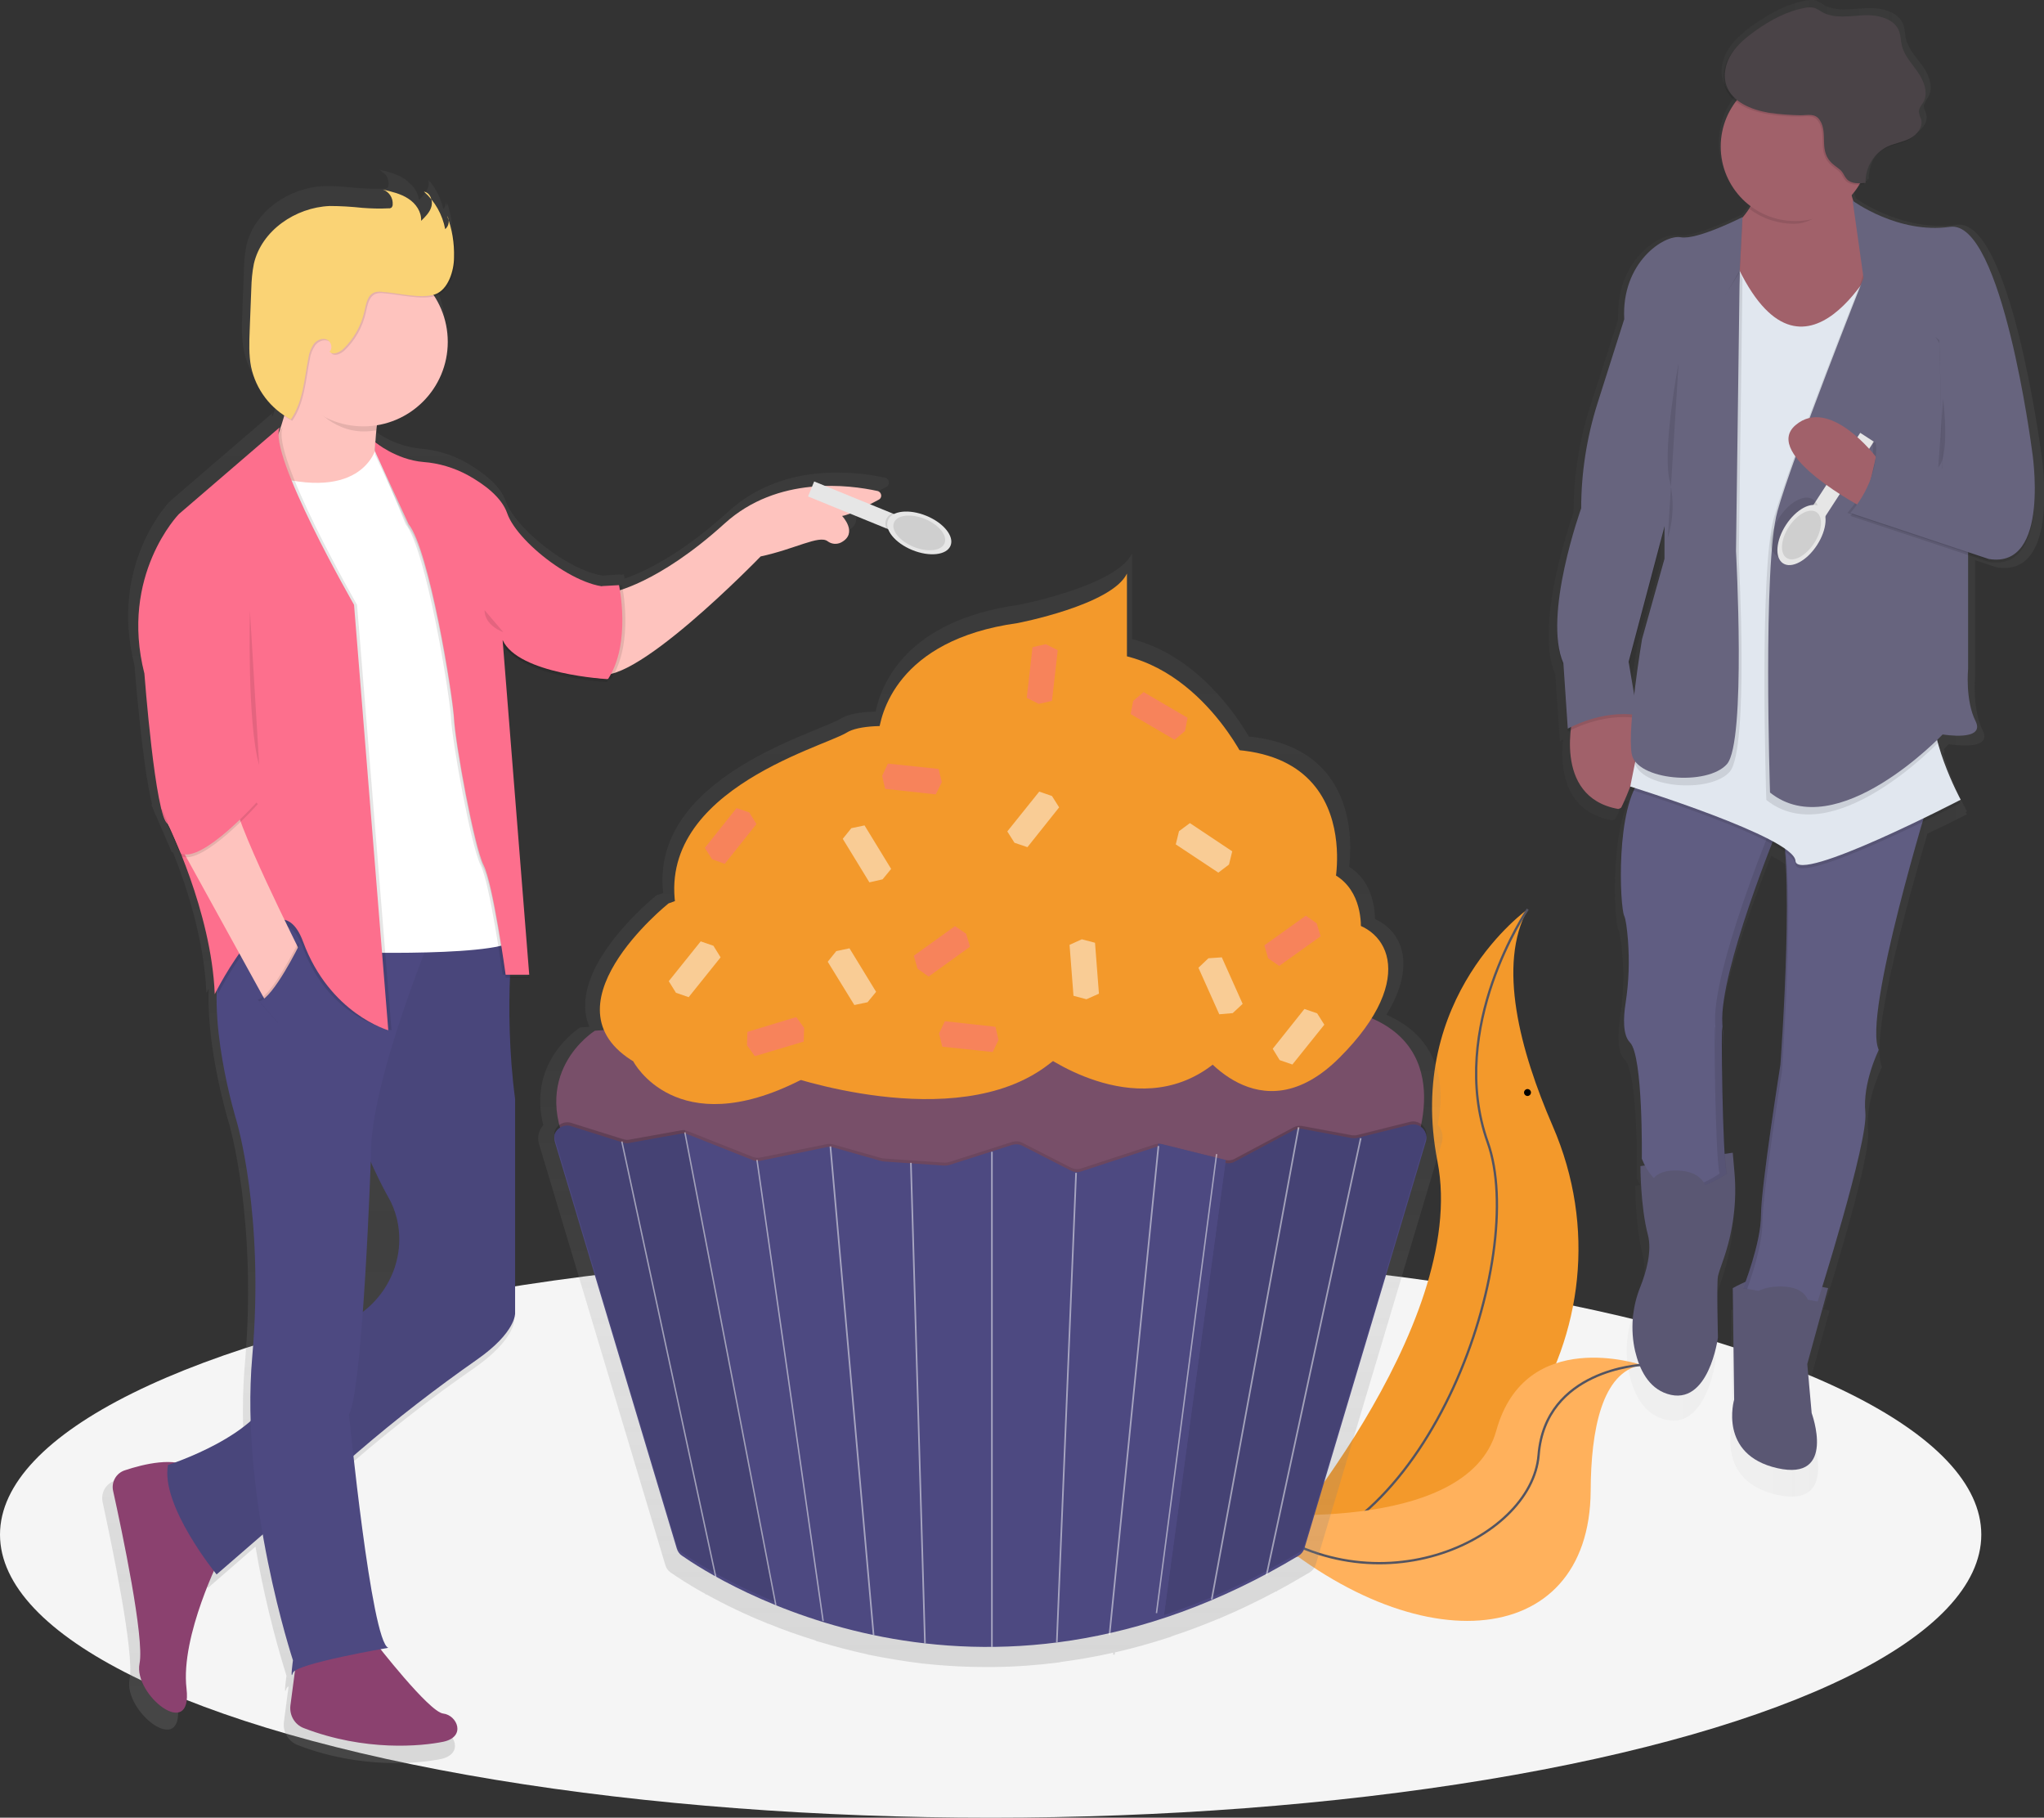 <?xml version="1.0" encoding="utf-8"?>
<!-- Generator: Adobe Illustrator 18.1.1, SVG Export Plug-In . SVG Version: 6.00 Build 0)  -->
<svg version="1.1" id="_x31_1567813-e781-4e7f-9d62-924af5cdcf5c"
	 xmlns="http://www.w3.org/2000/svg" xmlns:xlink="http://www.w3.org/1999/xlink" x="0px" y="0px" viewBox="388 -338.3 883.3 785.3"
	 enable-background="new 388 -338.3 883.3 785.3" xml:space="preserve">
<rect x="388" y="-338.3" width="883.3" height="785.3" fill="#333333" stroke="none"/>
<title>tasting</title>
<ellipse fill="#F5F5F5" cx="816.1" cy="324.7" rx="428.1" ry="122.3"/>
<path fill="#F3992B" d="M1048.2,54.5c0,0-53,37.5-39,109s-74.4,171.3-74.4,171.3s0.8,0,2.2,0c95.7-0.5,160.1-98.8,122-186.6
	C1044.8,115.5,1035,78.4,1048.2,54.5z"/>
<path fill="none" stroke="#535461" stroke-miterlimit="10" d="M1048.2,54.5c0,0-35,51.1-17.3,100.7s-25.2,173-96.1,179.6"/>
<path fill="#FFB15C" d="M1097.4,251.4c0,0-50.2-17.1-62.8,28.4c-12.6,45.5-108.3,35.6-108.3,35.6s0.5,0.5,1.6,1.5
	c69.3,64.6,147.1,58.8,147.5-11.2C1075.5,279.7,1080.2,254.4,1097.4,251.4z"/>
<path fill="none" stroke="#535461" stroke-miterlimit="10" d="M1097.4,251.4c0,0-41.6,1.9-44.5,38.9s-73.2,69.9-126.6,25.1"/>
<linearGradient id="SVGID_1_" gradientUnits="userSpaceOnUse" x1="974.323" y1="-329.933" x2="974.323" y2="151.25" gradientTransform="matrix(1 0 0 -1 -158.33 52.05)">
	<stop  offset="0" style="stop-color:#808080;stop-opacity:0.25"/>
	<stop  offset="0.54" style="stop-color:#808080;stop-opacity:0.12"/>
	<stop  offset="1" style="stop-color:#808080;stop-opacity:0.1"/>
</linearGradient>
<path fill="url(#SVGID_1_)" d="M1009.3,147.6c3-15,2.3-36.8-22.2-47.5c13.1-21.1,7-36-4.9-41.3c-0.1-5.5-1.5-16.7-11.2-22.6
	c1.3-10.4,3.4-51.6-43.3-56.3c-5.5-9.4-22.6-35-50.5-42.1v-37c-6.7,14.1-49,22.2-49,22.2c-48.5,6.8-59.3,34.1-61.8,46.1
	c-6.2,0.2-11.7,1-14.8,2.9c-10.2,6.4-82.7,25.3-77,75.5c-1,0.3-1.9,0.7-2.9,1c0,0-39.7,31.6-29,56.8l-4,0.3c0,0-23,14.2-15.9,42.2
	c-1.9,2.1-2.7,5-2,7.7l54.7,182.3c0.4,1.3,1.1,2.4,2.2,3.2c2.5,1.7,7.6,5.2,15.1,9.3l0.1,0.3l0.3-0.1c8.5,4.7,17.3,8.9,26.3,12.5
	v0.2l0.3-0.1c6.3,2.6,13.3,5.1,20.8,7.4v0.2h0.3c7,2.1,14.4,4.1,22.2,5.8v0.1h0.3c7.4,1.5,15.1,2.8,23.2,3.8l0,0h0.3
	c10,1.1,20,1.6,30,1.5l0,0h0.7l0,0c9.4-0.1,18.8-0.8,28.1-2h0.3v-0.1c7.5-1,15.2-2.3,23.1-4.1l-0.1,0.8l0.7,0.1l0.1-1
	c7.8-1.8,15.8-4,24-6.7h0.3v-0.2c6.8-2.2,13.6-4.8,20.6-7.7l0.3,0.1v-0.2c8.1-3.4,16.2-7.3,24.5-11.7l0.3,0.1l0.1-0.3
	c4.7-2.5,9.4-5.2,14.1-8c1.3-0.8,2.2-2,2.6-3.4l54.5-182.4C1011.9,152.5,1011.1,149.6,1009.3,147.6L1009.3,147.6z"/>
<path fill="#F3992B" d="M925.5-10.8c0,0-24.6-50.5-71.2-45.3s3.2,53.1,3.2,53.1S914.5,1.5,925.5-10.8z"/>
<path fill="#F3992B" d="M767.5-19.3c0,0,0-0.7,0.1-1.8c0.8-8.1,7.5-40.7,60.1-48c0,0,40.8-7.8,47.3-21.4V-49c0,0-8.4,29.1-50.5,38.9
	S767.5-19.3,767.5-19.3z"/>
<path fill="#784F69" d="M645.1,107c0,0-30.5,18.8-9.1,55.7c21.4,36.9,361.3,0,361.3,0s22-45.3-17.5-61.5S645.1,107,645.1,107z"/>
<path fill="#F3992B" d="M905.4,114.1c0,0,26.5,39.5,61.5,4.5s20.1-58.3,0-58.9S905.4,114.1,905.4,114.1z"/>
<path fill="#F3992B" d="M976,64.9c0,0,6.5-55-77-13s-62.2,64.1-62.2,64.1s41.4,31.7,75.1,5.8S966.3,88.2,976,64.9z"/>
<path fill="#F3992B" d="M911.9,48.1c0,0-31.7-22-80.3,0s-105.5,77.7-105.5,77.7s74.5,26.6,114.6-3.9S910,68.8,911.9,48.1z"/>
<path fill="#F3992B" d="M846.5,44.8c0,0-64.8-9.1-94.5,9.1s-90.3,66.4-90.3,66.4s18.4,35.3,72.1,8.1
	C733.8,128.4,845.2,59.1,846.5,44.8z"/>
<path fill="#F3992B" d="M676.9,52c0,0-57.6,46-12.3,69.9c0,0,95.8-62.8,97.8-69.9C762.3,52,717.7,36.4,676.9,52z"/>
<path fill="#F3992B" d="M802.5-21.8c0,0-38.2-6.5-48.6,0s-88,26.5-72.5,81.6l23.3-8.4C704.7,51.4,749.4-5,802.5-21.8z"/>
<path fill="#F3992B" d="M865.9-13.4c0,0-27.2-25.3-87.4-1.9S698.2,50,698.2,50l90.3,6.8C788.5,56.8,839.4-16,865.9-13.4z"/>
<path fill="#F3992B" d="M908-10.2c0,0-43.4-14.2-77,5.2s-46,57.6-46,57.6l53.7-2.6C838.7,50,880.8-16,908-10.2z"/>
<path fill="#F3992B" d="M965,42.3c0,0,14.9-75.8-83.5-52.4c0,0-55.9,49.2-40.3,62.8S965,42.3,965,42.3z"/>
<path opacity="0.1" enable-background="new    " d="M627.8,153.8l52.7,175.7c0.4,1.2,1.1,2.3,2.2,3c14.7,10.3,127.9,83.3,266.5,0
	c1.2-0.7,2.1-1.9,2.5-3.2l52.5-175.8c0.9-3-0.8-6.2-3.8-7.1c-1-0.3-2-0.3-3-0.1l-22.8,5.7c-0.8,0.2-1.6,0.2-2.4,0.1l-21.5-4
	c-1.3-0.2-2.6,0-3.7,0.6l-25.5,13.6c-1.2,0.7-2.7,0.8-4,0.5l-27.4-6.8c-1-0.3-2.1-0.2-3.1,0.1l-31.8,10.4c-1.4,0.5-3,0.3-4.3-0.3
	l-21.1-10.8c-1.3-0.7-2.9-0.8-4.3-0.4l-27.2,8.7c-0.7,0.2-1.4,0.3-2.1,0.3l-26.2-1.8c-0.4,0-0.8-0.1-1.2-0.2l-20.8-5.9
	c-0.9-0.2-1.8-0.3-2.7-0.1l-28.8,5.8c-1.1,0.2-2.2,0.1-3.2-0.3l-28-11.1c-1-0.4-2.1-0.5-3.1-0.3l-22.3,4c-0.9,0.2-1.8,0.1-2.7-0.2
	l-22.5-7.1c-3-0.9-6.2,0.8-7.1,3.8C627.5,151.6,627.5,152.7,627.8,153.8z"/>
<path fill="#4D4981" d="M627.8,155.1l52.7,175.7c0.4,1.2,1.1,2.3,2.2,3c14.7,10.3,127.9,83.3,266.5,0c1.2-0.7,2.1-1.9,2.5-3.2
	l52.5-175.8c0.9-3-0.8-6.2-3.8-7.1c-1-0.3-2-0.3-3-0.1l-22.8,5.7c-0.8,0.2-1.6,0.2-2.4,0.1l-21.5-4c-1.3-0.2-2.6,0-3.7,0.6
	l-25.5,13.6c-1.2,0.7-2.7,0.8-4,0.5l-27.4-6.8c-1-0.3-2.1-0.2-3.1,0.1l-31.8,10.4c-1.4,0.5-3,0.3-4.3-0.3l-21.1-10.8
	c-1.3-0.7-2.9-0.8-4.3-0.4l-27.2,8.7c-0.7,0.2-1.4,0.3-2.1,0.3l-26.2-1.8c-0.4,0-0.8-0.1-1.2-0.2l-20.8-5.9
	c-0.9-0.2-1.8-0.3-2.7-0.1l-28.8,5.9c-1.1,0.2-2.2,0.1-3.2-0.3l-28-11.1c-1-0.4-2.1-0.5-3.1-0.3l-22.3,4c-0.9,0.2-1.8,0.1-2.7-0.2
	l-22.5-7.1c-3-0.9-6.2,0.8-7.1,3.8C627.5,152.9,627.5,154,627.8,155.1z"/>
<polygon opacity="0.5" fill="#FFFFFF" enable-background="new    " points="685.6,92.5 680.1,90.6 677,85.6 690.8,68.4 696.3,70.3 
	699.4,75.3 "/>
<polygon opacity="0.5" fill="#FFFFFF" enable-background="new    " points="946.5,121.6 941,119.7 938,114.8 951.7,97.6 957.2,99.5 
	960.3,104.4 "/>
<polygon opacity="0.5" fill="#FFFFFF" enable-background="new    " points="832,27.7 826.4,25.8 823.3,20.9 837.1,3.7 842.6,5.6 
	845.7,10.5 "/>
<polygon opacity="0.5" fill="#FFFFFF" enable-background="new    " points="862.9,91 857.5,93.4 851.9,91.9 850.2,69.9 855.5,67.5 
	861.2,69 "/>
<polygon opacity="0.5" fill="#FFFFFF" enable-background="new    " points="773.1,37.1 769.4,41.6 763.7,42.9 752.2,24.1 
	755.9,19.5 761.6,18.3 "/>
<polygon opacity="0.5" fill="#FFFFFF" enable-background="new    " points="766.6,90.2 762.9,94.7 757.2,95.9 745.7,77.2 
	749.4,72.6 755.1,71.4 "/>
<polygon opacity="0.5" fill="#FFFFFF" enable-background="new    " points="925,95.4 920.7,99.4 914.9,99.9 905.9,79.8 910.2,75.7 
	916,75.3 "/>
<polygon opacity="0.5" fill="#FFFFFF" enable-background="new    " points="896.1,26.5 897.5,20.8 902.2,17.3 920.5,29.5 
	919.1,35.2 914.5,38.7 "/>
<polygon opacity="0.5" fill="#FD6F8D" enable-background="new    " points="701.2,34.9 695.7,32.9 692.6,28 706.3,10.8 711.8,12.7 
	714.9,17.7 "/>
<polygon opacity="0.5" fill="#FD6F8D" enable-background="new    " points="770.5,2.5 769.2,-3.1 771.7,-8.4 793.6,-6.1 795,-0.4 
	792.4,4.9 "/>
<polygon opacity="0.5" fill="#FD6F8D" enable-background="new    " points="876.6,-29.8 877.7,-35.5 882.2,-39.3 901.2,-28.2 
	900.1,-22.5 895.6,-18.7 "/>
<polygon opacity="0.5" fill="#FD6F8D" enable-background="new    " points="834.2,-58.7 839.9,-60 845.1,-57.4 842.6,-35.5 
	836.9,-34.2 831.7,-36.8 "/>
<polygon opacity="0.5" fill="#FD6F8D" enable-background="new    " points="795.2,113.9 793.8,108.2 796.3,102.9 818.2,105.3 
	819.5,111 817,116.2 "/>
<polygon opacity="0.5" fill="#FD6F8D" enable-background="new    " points="714.2,118 710.8,113.3 711,107.5 732.1,101.1 
	735.5,105.8 735.3,111.7 "/>
<polygon opacity="0.5" fill="#FD6F8D" enable-background="new    " points="940.8,79 936,75.7 934.4,70.1 952.3,57.3 957,60.6 
	958.7,66.2 "/>
<polygon opacity="0.5" fill="#FD6F8D" enable-background="new    " points="789.3,83.6 784.5,80.2 782.9,74.6 800.7,61.8 
	805.5,65.1 807.2,70.7 "/>
<path opacity="0.1" enable-background="new    " d="M682.4,150l-22.3,4c-0.9,0.2-1.8,0.1-2.7-0.2l-0.4-0.1l40.6,188l-40.6-188
	l-22.1-6.9c-3-0.9-6.2,0.7-7.1,3.7c-0.3,1.1-0.3,2.2,0,3.3l52.7,175.7c0.4,1.2,1.1,2.3,2.2,3c4.6,3.2,18.9,12.6,40.6,21.4l-39.3-204
	C683.5,149.8,682.9,149.9,682.4,150z"/>
<path opacity="0.1" enable-background="new    " d="M997.4,146.4l-22.8,5.7c-0.8,0.2-1.6,0.2-2.4,0.1l-21.5-4c-0.7-0.1-1.3-0.1-2,0
	l-37.5,203.7l37.5-203.7c-0.6,0.1-1.2,0.3-1.7,0.6l-25.5,13.6c-1.2,0.6-2.5,0.8-3.8,0.5l-26.7,196.6c15.2-5.1,30-11.4,44.2-19
	l40.9-188.8l-40.9,188.7c4.6-2.5,9.3-5.1,14-7.9c1.2-0.7,2.1-1.9,2.5-3.2l52.5-175.8c0.8-3-0.9-6.1-3.9-7
	C999.4,146.1,998.4,146.1,997.4,146.4z"/>
<path fill="#4D4981" d="M917.5,162.8l-27.4-6.8c-0.5-0.1-1.1-0.2-1.6-0.2l-20.9,210.1c7.7-1.7,15.5-3.9,23.4-6.5l26.7-196.6
	L917.5,162.8z"/>
<g opacity="0.5">
	
		<rect x="677" y="152.8" transform="matrix(-0.978 0.211 -0.211 -0.978 1391.939 349.446)" fill="#FFFFFF" width="0.6" height="192.3"/>
	
		<rect x="729.1" y="162.3" transform="matrix(-0.99 0.142 -0.142 -0.99 1488.85 419.111)" fill="#FFFFFF" width="0.6" height="201.2"/>
	
		<rect x="703.3" y="149.2" transform="matrix(-0.982 0.189 -0.189 -0.982 1442.403 368.697)" fill="#FFFFFF" width="0.6" height="208"/>
	
		<rect x="755.8" y="156.4" transform="matrix(-0.996 8.802513e-002 -8.802513e-002 -0.996 1532.41 457.342)" fill="#FFFFFF" width="0.7" height="212"/>
	
		<rect x="784.8" y="164.2" transform="matrix(-1 2.931738e-002 -2.931738e-002 -1 1577.683 512.859)" fill="#FFFFFF" width="0.7" height="207.6"/>
	<rect x="816.3" y="159.3" fill="#FFFFFF" width="0.7" height="213.9"/>
	
		<rect x="747.4" y="269.6" transform="matrix(-4.100369e-002 0.999 -0.999 -4.100369e-002 1153.349 -567.177)" fill="#FFFFFF" width="203" height="0.7"/>
	
		<rect x="771.9" y="262.1" transform="matrix(-9.966706e-002 0.995 -0.995 -9.966706e-002 1226.687 -585.072)" fill="#FFFFFF" width="212.3" height="0.7"/>
	
		<rect x="800.8" y="258.6" transform="matrix(-0.13 0.992 -0.992 -0.13 1274.682 -600.422)" fill="#FFFFFF" width="199.9" height="0.6"/>
	
		<rect x="826.2" y="250.7" transform="matrix(-0.181 0.983 -0.983 -0.181 1345.521 -617.986)" fill="#FFFFFF" width="207.5" height="0.7"/>
	
		<rect x="859.1" y="247" transform="matrix(-0.211 0.978 -0.978 -0.211 1399.219 -634.572)" fill="#FFFFFF" width="193.1" height="0.7"/>
</g>
<linearGradient id="SVGID_2_" gradientUnits="userSpaceOnUse" x1="1829.575" y1="-371.25" x2="1829.575" y2="317.29" gradientTransform="matrix(-1 0 0 -1 2431.67 52.05)">
	<stop  offset="0" style="stop-color:#808080;stop-opacity:0.25"/>
	<stop  offset="0.54" style="stop-color:#808080;stop-opacity:0.12"/>
	<stop  offset="1" style="stop-color:#808080;stop-opacity:0.1"/>
</linearGradient>
<path fill="url(#SVGID_2_)" d="M437.6,301.4c6-2,15-4.3,22.1-3.5c6.7-2.5,22.6-8.9,33.4-18.4c-0.3-9.4-0.1-18.8,0.7-28.2
	c5.5-63-6.9-104.5-6.9-104.5s-9.8-31.7-8.7-58c-0.6,1.2-1,1.9-1,1.9c-0.9-22.7-8.6-46.1-14.4-60.7c-0.2-0.1-0.4-0.1-0.6-0.2
	l-6.6-15.3c-0.5-0.9-0.9-1.8-1.2-2.8l-1-2.4l0.3-0.1c-0.1-0.4-0.2-0.8-0.3-1.3l0,0c-4.1-17.5-7.3-58.9-7.3-58.9
	c-11.1-43.6,15.2-70.6,15.2-70.6l44.6-38.4c-0.2,0.5-0.4,1-0.4,1.6l0.4-0.3c0.6-1.8,1.3-4,2-6.4c-1.6-1.1-3.1-2.4-4.5-3.8
	c-5.1-4.8-8.6-11-10-17.9c-1.1-5.3-0.9-10.8-0.7-16.2l0.7-18.5c0-3.6,0.4-7.2,1.1-10.8c3.4-14.7,18.4-25,33.5-25.6
	c4.8-0.2,9.6,0.4,14.4,0.8c3.9,0.3,7.8,0.4,11.7,0.3c0.4,0,0.9-0.1,1.3-0.3c0.3-0.3,0.5-0.8,0.5-1.3c0.2-1.7-0.4-3.5-1.6-4.8
	c-0.6-0.5-1.3-0.9-2-1.2l1.1,0.3c-0.5-0.4-1.1-0.7-1.8-1c3.9,0.9,7.8,1.9,11.1,4c1,0.6,1.8,1.4,2.6,2.2c2.1,1.8,3.4,4.3,3.8,7
	c1.7-1.7,3.4-3.5,4-5.9c0.2-0.9,0.2-1.9,0-2.8c0.3,0.3,0.5,0.7,0.8,1c0-0.1,0-0.2-0.1-0.3c2.8,3.5,4.8,7.6,5.8,12
	c0.8-1,1.2-2.2,1-3.4c0.2,0.7,0.4,1.4,0.6,2.1c0.1-0.5,0.1-0.9,0.1-1.4c1.7,5.3,2.5,10.9,2.3,16.4c0,5.6-2.5,14.2-8.4,16.2
	c-0.3,0.1-0.6,0.2-0.9,0.3c11.2,17.3,6.2,40.5-11.2,51.6c-4.3,2.7-9,4.6-14,5.4c-0.1,0.7-0.2,1.4-0.3,2.1h-0.2
	c-0.2,1.5-0.3,3.1-0.4,4.7c1.5,1.5,3.1,2.8,4.9,3.9c5,3,10.5,4.8,16.3,5.5c6.9,0.5,13.6,2.5,19.6,5.8c7.1,4,15,9.8,17.5,16.8
	c4.1,11.8,26.8,30,42,32.3L654-90l0.4-0.1v0.1l1.3-0.1h0.1l0,0h0.4v0.1l1.4-0.1c0,0,0.1,0.6,0.3,1.8c7.6-2.6,23.9-9.9,45-29.1
	c23.5-21.4,55.3-17.2,67.6-14.5c1.1,0.3,1.8,1.4,1.6,2.5c-0.1,0.6-0.5,1.1-1,1.4c-4.9,2.7-12.6,6.7-16.2,7.1c0,0,7.4,7.7-0.5,11.8
	c-1.9,0.9-4.2,0.7-5.9-0.6c-3.8-2.8-14.3,3.5-29.6,6.8c0,0-43.1,44.6-64.5,51.5c-0.5,1-1.1,1.9-1.7,2.8l-1.3-0.1l-0.1,0.1h-0.2
	l-0.2,1.4c0,0-33.3-1.8-44-13.8c-0.8-0.7-1.5-1.4-2.1-2.3l11.6,145.5h-0.1l0.1,1.4h-8.5c-0.7,17.9,0,35.8,2.3,53.6V232
	c0,0,0.4,8.3-16.9,20.5c-18.2,12.6-35.8,26.2-52.6,40.7l-2.1,1.8c3.2,29,9.9,83.1,15.4,85.1l-3.4,0.6c5.9,7.5,22.6,27.9,27.7,28.5
	c6.2,0.7,10.4,10.4,0,12.5c-9.6,1.9-34.5,4.4-61.7-6.1c-4-1.6-6.5-5.7-5.9-10l2-15.3c-0.4,0.2-0.7,0.5-0.9,0.9c-1.4,4.2,0-5.5,0-5.5
	c-5.7-18.3-10.2-37-13.4-55.8l-20.5,17.8c0,0-0.4-0.5-1.1-1.4c-5,11.4-14,34.8-12,52c2.8,23.5-23.5,2.8-20.8-11.1
	c2.2-11.2-7.8-58.6-11.6-76.3C431.4,306.7,433.7,302.7,437.6,301.4z"/>
<path fill="#FEC3BE" d="M652.5-82.4c0,0,19.6-3.4,48.6-29.7c23-20.9,54-16.7,66-14.1c1.1,0.2,1.8,1.2,1.7,2.3
	c-0.1,0.7-0.5,1.2-1.1,1.5c-4.8,2.6-12.3,6.5-15.8,7c0,0,7.2,7.5-0.5,11.5c-1.9,0.9-4.1,0.7-5.8-0.6c-3.7-2.7-14,3.4-28.9,6.6
	c0,0-58.1,60.1-71.6,50L652.5-82.4z"/>
<path fill="#FEC3BE" d="M552.5-164.2c0,0-5.4,23,0,39.2l-24.3,3.4l-21.6-10.8v-14.2c0,0,10.1-21.6,7.4-46.6L552.5-164.2z"/>
<path fill="#8B416F" d="M483.5,333.8c0,0-17.6,34.5-14.9,57.4c2.7,23-23,2.7-20.3-10.8c2.2-10.9-7.6-57.3-11.4-74.5
	c-0.9-3.9,1.3-7.8,5.1-9c8.1-2.7,21.7-6,28.6-0.9C480.8,303.4,483.5,333.8,483.5,333.8z"/>
<path fill="#8B416F" d="M550.4,371.6c0,0,23,29.7,29.1,30.4s10.1,10.1,0,12.2c-9.3,1.9-33.7,4.3-60.2-5.9c-4-1.5-6.3-5.6-5.8-9.8
	l3.8-28.9L550.4,371.6z"/>
<path fill="#4D4981" d="M588.3,56.1l22,2.9c0,0-5.1,36.9,0.3,77.5v92.6c0,0,0.4,8.2-16.5,20c-17.7,12.4-34.8,25.6-51.2,39.7
	l-61.3,53.1c0,0-24.3-29.7-21-47.3c0,0,40.5-12.8,46-33.8c3.1-12,18.8-22,31.7-28.3c16.6-8.2,25.6-26.8,21.1-44.7
	c-0.8-3-1.9-6-3.5-8.7c-10.8-18.9-26.3-61.5-26.3-61.5l29.7-56.8L588.3,56.1z"/>
<path opacity="5.000000e-002" enable-background="new    " d="M588.3,56.1l22,2.9c0,0-5.1,36.9,0.3,77.5v92.6c0,0,0.4,8.2-16.5,20
	c-17.7,12.4-34.8,25.6-51.2,39.7l-61.3,53.1c0,0-24.3-29.7-21-47.3c0,0,40.5-12.8,46-33.8c3.1-12,18.8-22,31.7-28.3
	c16.6-8.2,25.6-26.8,21.1-44.7c-0.8-3-1.9-6-3.5-8.7c-10.8-18.9-26.3-61.5-26.3-61.5l29.7-56.8L588.3,56.1z"/>
<path fill="#4D4981" d="M555.8,373.6c0,0-39.9,6.8-41.2,10.8c-1.3,4,0-5.4,0-5.4s-23-69.6-17.6-131.1s-6.8-102-6.8-102
	s-14.2-46-6.1-72.3s93.2-14.9,93.2-14.9s-29.7,69.6-29,102.7c0,0-3.4,100-9.5,111.5C538.9,273,548.4,370.9,555.8,373.6z"/>
<path fill="#FFFFFF" d="M551.1-146.6c0,0-4,25-44.6,14.2l27,205.4c0,0,78.4,2.7,77.7-6.8L595-58.1L551.1-146.6z"/>
<path opacity="0.1" enable-background="new    " d="M550.1-148c0,0,7.7,8.2,19.5,9.3c6.7,0.5,13.3,2.5,19.2,5.7
	c7,3.9,14.6,9.5,17,16.5c4.7,13.5,34.5,35.8,48,31.1l-4.7,40.5c0,0-38.5-2-45.3-16.9l11.5,144.6h-10.1c0,0-5.4-39.2-9.5-47.3
	S583.5-17.2,582.9-28s-10.8-73-19.6-83.8l-13.2-32.1L550.1-148z"/>
<path opacity="0.1" enable-background="new    " d="M550.1-146c0,0,9,7.6,20.9,8.6c6.7,0.5,13.3,2.5,19.2,5.7
	c7,3.9,14.6,9.5,17,16.5c4.7,13.5,34.5,35.8,48,31.1l-4.7,40.5c0,0-38.5-2-45.3-16.9l11.5,144.6h-10.2c0,0-5.4-39.2-9.5-47.3
	s-12.2-52.7-12.8-63.5s-10.8-73-19.6-83.8l-14.5-31.4L550.1-146z"/>
<path fill="#FD6F8D" d="M550.1-147.3c0,0,9,7.6,20.9,8.6c6.7,0.5,13.3,2.5,19.2,5.7c7,3.9,14.6,9.5,17,16.5
	c4.7,13.5,34.5,35.8,48,31.1l-4.7,40.5c0,0-38.5-2-45.3-16.9l11.5,144.6h-10.2c0,0-5.4-39.2-9.5-47.3s-12.2-52.7-12.8-63.5
	s-10.8-73-19.6-83.8l-14.5-31.4L550.1-147.3z"/>
<path opacity="0.1" enable-background="new    " d="M515.7-173.3c0.9-6.4-0.9-10.4-1.7-17.9l38.5,29.1c0,0-0.9,3.9-1.6,9.7
	c-1.9,0.3-3.9,0.5-5.8,0.5C531.6-152,522-162.5,515.7-173.3z"/>
<circle fill="#FEC3BE" cx="545" cy="-190.6" r="36.5"/>
<path opacity="0.1" enable-background="new    " d="M584.8-226.3c0.2-6.2-0.8-12.3-3-18.1c1.2,1.9,0.9,4.3-0.8,5.8
	c-1.2-6.3-4.4-12-9.2-16.2c2.6,0.4,3.9,3.6,3.3,6.2c-0.6,2.6-2.6,4.5-4.5,6.4c0.2-3.9-2.3-7.5-5.6-9.6c-3.2-2.1-7.1-3-10.9-3.9
	c2.7,1,4.4,3.6,4.2,6.5c0,0.5-0.2,0.9-0.5,1.3c-0.4,0.2-0.8,0.4-1.2,0.3c-3.8,0.2-7.6,0.1-11.4-0.2c-4.7-0.5-9.4-0.8-14.1-0.8
	c-14.8,0.6-29.5,10.6-32.8,25c-0.7,3.5-1,7-1.1,10.5l-0.7,18.1c-0.2,5.3-0.4,10.6,0.6,15.8c2.1,9.8,8.4,18.1,17.2,22.7
	c5.3-7.7,5.8-17.6,7.6-26.7c0.3-2.1,1.1-4.1,2.3-5.9c1.3-1.7,3.7-2.7,5.7-1.9s2.8,3.8,1.2,5.2c1.4,1.7,4.2,0.4,5.8-1.1
	c4.6-4.4,7.8-10.1,9.2-16.4c0.7-3.1,1.3-7,4.4-8.1c1.1-0.3,2.2-0.4,3.3-0.2c6.4,0.4,16.5,3.1,22.7,1.1
	C582.4-212.4,584.8-220.9,584.8-226.3z"/>
<path fill="#FAD375" d="M584.2-227c0.2-6.2-0.8-12.3-3-18.1c1.2,1.9,0.9,4.3-0.8,5.8c-1.2-6.3-4.4-12-9.2-16.2
	c2.6,0.4,3.9,3.6,3.3,6.2c-0.6,2.6-2.6,4.5-4.5,6.4c0.2-3.9-2.3-7.5-5.6-9.6c-3.2-2.1-7.1-3-10.9-3.9c2.7,1,4.4,3.6,4.2,6.5
	c0,0.5-0.2,0.9-0.5,1.3c-0.4,0.2-0.8,0.4-1.2,0.3c-3.8,0.2-7.6,0.1-11.4-0.2c-4.7-0.5-9.4-0.8-14.1-0.8c-14.8,0.6-29.5,10.6-32.8,25
	c-0.7,3.5-1,7-1.1,10.6l-0.7,18.1c-0.2,5.3-0.4,10.6,0.6,15.8c2.1,9.8,8.4,18.1,17.2,22.7c5.3-7.7,5.8-17.5,7.6-26.7
	c0.3-2.1,1.1-4.1,2.3-5.9c1.3-1.7,3.7-2.7,5.6-1.9s2.8,3.8,1.2,5.2c1.4,1.7,4.2,0.4,5.9-1.1c4.6-4.4,7.8-10.1,9.2-16.4
	c0.7-3.1,1.3-7,4.4-8.1c1.1-0.3,2.2-0.4,3.3-0.2c6.4,0.4,16.5,3.1,22.7,1.1C581.8-213.1,584.2-221.6,584.2-227z"/>
<path opacity="0.1" enable-background="new    " d="M656.8-85.5c0,0,5.4,25-4.7,40.5l-5.7-0.5l3.1-39.6L656.8-85.5z"/>
<path fill="#FD6F8D" d="M655.5-85.5c0,0,5.4,25-4.7,40.5l-5.7-0.5l3.1-39.6L655.5-85.5z"/>
<path opacity="0.1" enable-background="new    " d="M510.2-153.7l-43.5,37.5c0,0-25.7,26.4-14.9,68.9c0,0,4.7,62.2,10.1,64.9
	c0,0,18.9,37.8,20.3,73.6c0,0,25.3-51,36.8-19.9s38.2,35.5,38.2,35.5L542.3-77C542.3-77,504.8-142.3,510.2-153.7z"/>
<path fill="#FD6F8D" d="M508.9-153.7l-43.6,37.5c0,0-25.7,26.4-14.9,68.9c0,0,4.7,62.2,10.1,64.9c0,0,18.9,37.8,20.3,73.6
	c0,0,26.7-53.7,38.2-22.6c11.5,31.1,36.8,38.2,36.8,38.2L541-77C541-77,503.5-142.3,508.9-153.7z"/>
<path fill="#FEC3BE" d="M488.9,4.7c0,0-10.8-7.4-28.4,12.8l43.2,78.4l14.5-22C518.3,73.9,487.6,13.5,488.9,4.7z"/>
<path opacity="0.1" enable-background="new    " d="M499.4,9.1c0,0-23.9,26.9-33.2,22.5l-8.6-20.1l32.4-13.9L499.4,9.1z"/>
<path fill="#FD6F8D" d="M499.4,7.8c0,0-23.9,26.9-33.2,22.6l-8.6-20.1L490-3.7L499.4,7.8z"/>
<path opacity="0.1" enable-background="new    " d="M516.9,68.9c0,0-11.4,23.3-17.5,24.7l8.8,10.1L521,79.4L516.9,68.9z"/>
<path fill="#4D4981" d="M517.5,69.6c0,0-11.4,23.3-17.5,24.7l8.8,10.1l12.8-24.3L517.5,69.6z"/>
<path opacity="0.1" enable-background="new    " d="M496-74.6c0,0-1.3,48.6,4,66.9"/>
<path opacity="0.1" enable-background="new    " d="M605.5-65.2c0,0-8.1-2.7-8.1-9.5"/>
<g opacity="0.5">
	
		<linearGradient id="SVGID_3_" gradientUnits="userSpaceOnUse" x1="1996.208" y1="66.984" x2="2210.353" y2="66.984" gradientTransform="matrix(-1 0 0 -1 3267.67 52.05)">
		<stop  offset="0" style="stop-color:#808080;stop-opacity:0.25"/>
		<stop  offset="0.54" style="stop-color:#808080;stop-opacity:0.12"/>
		<stop  offset="1" style="stop-color:#808080;stop-opacity:0.1"/>
	</linearGradient>
	<path fill="url(#SVGID_3_)" d="M1057.3-64c-0.1,6.4,0.7,12.3,2.8,16.9l2,29c0,0,0.5-0.3,1.4-0.7c-1.2,11-0.3,31.1,21.3,34.9
		c0.5-0.1,0.9-0.4,1.3-0.7c1.5-3,2.8-6.1,4-9.2l0.3,0.1l-0.3,1.2l1.6,0.5c-7.8,16.9-6,52-4.3,55.4c0.7,1.4,1.3,5.7,1.7,10.5
		c0.8,9.3,0.4,18.7-1,28c-1,6.4-1.3,14.2,2,17.5c6,5.9,5.3,51.3,5.3,51.3c0.4,1,0.9,2,1.4,3l-2.1,0.3c0,0,0,17.8,3.3,30.3
		c1.9,7.2-0.8,16.6-3.5,23.2c-3.7,9-4.5,18.8-2.3,28.3c1.9,8.1,6,16.3,14.4,18.9c18.7,5.9,22.7-25,22.7-25s-0.7-23.7,0-27
		c0.2-1,1.2-3.8,2.4-7.3c4.5-12.5,6.2-25.8,5-39l-0.8-8.3l-3.6,0.5c-0.1-0.9-0.1-1.8-0.2-2.7c-0.1-0.9-0.1-1.6-0.1-2.5
		c0-0.8-0.1-1.7-0.1-2.6c0-0.9-0.1-1.8-0.1-2.7c0-0.5,0-0.9-0.1-1.4c-0.2-4.3-0.3-8.8-0.4-13.3c0-2-0.1-4-0.1-6c0-1.5,0-2.9-0.1-4.3
		c0-0.5,0-0.9,0-1.4c0-2.3-0.1-4.5-0.1-6.5c0-0.4,0-0.8,0-1.2c0-0.8,0-1.5,0-2.3c0-0.4,0-0.7,0-1.1c0-0.7,0-1.3,0-2s0-1.2,0-1.7
		s0-1,0-1.5c0-2.5,0.1-3.6,0.2-2.7c0.3,3,1.3,21.1,0-2c-1.1-18.6,15.7-62.9,22.2-79.3c2.1,1.1,4.1,2.3,6,3.6
		c2.2,25.9-0.8,75.4-1.8,90v0.1c-0.1,1.1-0.1,2-0.2,2.7v0.1l-0.1,0.7v0.2v0.2v0.1c0,0-8.7,54-8.7,66.5c0,9.6-4.8,23.6-6.9,29.4
		c-3.2,1.4-5.7,2.8-5.7,2.8l0.7,49.4c0,0-7.3,24.3,19.3,30.3s15.3-24.3,15.3-24.3l-2-21.7l9.3-33.6l-2.6-0.5
		c5.5-17.7,20.4-66.4,19.3-77.1c-1.2-12,4.8-25.1,5.8-27.3l0,0l0.2-0.3c-5.7-11.8,11.7-74,19.6-100.8c9.9-4.7,17.1-8.4,17.1-8.4
		s-0.2-0.4-0.5-1l0.5-0.3c-4.3-8-7.7-16.4-10.2-25.1l0.6-0.6l-0.4-1.2c1.4-1.3,2.1-2.1,2.1-2.1s19.3,3.3,14.7-5.9s-3.3-23-3.3-23
		v-50.6l9.3,3.1c17.6,2.9,20.7-16.7,20.6-31.7c0-5.9-0.4-11.8-1.3-17.6c0,0-13.3-102-36.7-98.7c-21.9,3.1-41.1-9.7-43.4-11.4
		c-0.3-0.9-0.5-1.7-0.8-2.6c1.3-1.5,2.5-3.1,3.5-4.8c0.7,0,1.5-0.1,2.2-0.2c0-0.2,0-0.4,0-0.6l0.7-0.1c-0.1-4.6,1.6-9.1,4.8-12.4
		c1.3-1.2,2.8-2.2,4.4-3c3.2-1.5,6.9-2,10-3.6c1.1-0.6,2.1-1.4,3-2.3c2-1.8,3.3-4.3,2.6-6.8c-0.3-1.1-1-2.1-1-3.3
		c0-1.6,1.3-2.9,2-4.3c2.2-4.1,0.2-9.3-2.5-13.1c-2.8-3.8-6.3-7.4-7.3-12c-0.4-1.9-0.4-3.9-1-5.7c-2-5.9-9.7-7.7-16-7.4
		c-6.3,0.3-13.1,1.7-18.6-1.4c-1-0.8-2.2-1.4-3.3-1.9c-1.4-0.3-2.8-0.3-4.2,0c-8,1.4-15.4,5.4-22,10c-2.7,1.8-5.2,3.8-7.5,6.1
		c-1.5,1.4-2.9,3-4,4.8c-2.7,4.2-4,9.5-2.3,14.2c1,2.6,2.6,4.8,4.8,6.5c-10.9,14.3-8.2,34.8,6.1,45.7c0.2,0.2,0.4,0.3,0.6,0.5
		c-1.1,1.8-2.4,3.5-3.8,5.1v-0.3c0,0-20.3,10.2-27.7,8.9c-7.2-1.3-25.8,10.6-25.4,34.5c0,0.6,0,1.2,0,1.8l-12,37.2
		c-4.8,14.9-7.3,30.6-7.3,46.3C1068.1-116.8,1057.1-86.9,1057.3-64z M1089.6-48.3l15.9-59.2v12.9l-10,35.5c0,0-2,11.9-3.5,24.5
		L1089.6-48.3z"/>
</g>
<path fill="#5A5773" d="M1136.8,159.7l0.7,8.1c1.2,12.9-0.5,25.9-4.8,38.2c-1.2,3.3-2.1,6.1-2.3,7.1c-0.6,3.2,0,26.4,0,26.4
	s-3.9,30.2-21.9,24.4c-8.1-2.6-12-10.5-13.9-18.5c-2.1-9.2-1.3-18.9,2.2-27.6c2.6-6.5,5.2-15.7,3.3-22.7
	c-3.2-12.2-3.2-29.6-3.2-29.6L1136.8,159.7z"/>
<path fill="#605D82" d="M1156.1,20.2c0,0-25.1,61.1-23.8,83.6c1.3,22.5,0.3,4.8,0,1.9c-0.6-5.1,0,56,1.9,63c0,0-26.4,19.3-36.7-6.4
	c0,0,0.6-44.4-5.1-50.2c-3.2-3.2-2.9-10.8-1.9-17.1c1.4-9,1.7-18.2,1-27.3c-0.4-4.7-0.9-8.8-1.6-10.3c-1.9-3.9-3.9-47.6,7.7-59.8
	L1156.1,20.2z"/>
<path opacity="0.1" enable-background="new    " d="M1131.1,168.7c-1.9-7.1-2.5-68.2-1.9-63c0.3,2.9,1.3,20.6,0-1.9
	c-1.3-22.5,23.8-83.6,23.8-83.6l-56.1-21.6c0.3-0.3,0.5-0.6,0.8-0.9l58.5,22.5c0,0-25.1,61.1-23.8,83.6c1.3,22.5,0.3,4.8,0,1.9
	c-0.6-5.1,0,56,1.9,63c0,0-10.5,7.7-20.9,6.9C1122.6,174.9,1131.1,168.7,1131.1,168.7z"/>
<path fill="#5A5773" d="M1178,218.2l-9,32.8l1.9,21.2c0,0,10.9,29.6-14.8,23.8s-18.7-29.6-18.7-29.6l-0.6-48.2
	c0,0,10.3-5.8,14.8-5.1S1178,218.2,1178,218.2z"/>
<path fill="#605D82" d="M1222.4,4.7c0,0-29.6,95.8-22.5,110.6c0,0-7.1,14.2-5.8,27s-20.6,81.7-20.6,81.7l-32.2-5.8
	c0,0,7.7-19.3,7.7-31.5s8.4-65,8.4-65s7.1-96.5-1.3-106.8L1222.4,4.7z"/>
<g opacity="0.1">
	<path d="M1158.6,22.8c5.3,21.8-0.6,102.2-0.6,102.2s-8.4,52.7-8.4,65c0,9.3-4.5,22.8-6.6,28.6l-1.7-0.3c0,0,7.7-19.3,7.7-31.5
		s8.4-65,8.4-65S1162.8,48.4,1158.6,22.8z"/>
	<path d="M1199.9,115.4l-0.2,0.3c-0.1-0.3-0.1-0.7-0.1-1C1199.7,114.9,1199.8,115.1,1199.9,115.4z"/>
	<path d="M1157.6,18.1c-0.3-1.1-0.8-2.2-1.4-3.1l66.2-10.3c0,0-0.4,1.3-1.1,3.5L1157.6,18.1z"/>
</g>
<path fill="#A1616A" d="M1068-30c0,0-9.7,36,19.3,41.2c0.5-0.1,0.9-0.3,1.3-0.6c0,0,16.7-32.8,3.9-45.7L1068-30z"/>
<path fill="#A1616A" d="M1186.4-269.3c0,0-1.9,27,19.3,39.9c21.2,12.9-45,48.2-45,48.2l-34.8-55.3c0,0,14.8,1.9,23.8-23.8
	L1186.4-269.3z"/>
<path opacity="0.1" enable-background="new    " d="M1200.5-227.4c0,0-32.8,68.2-62.4,3.9L1092.5,2.8c0,0,70.7,21.9,71.4,32.2
	s71.4-26.4,71.4-26.4s-15.4-28.3-11.6-45.7S1200.5-227.4,1200.5-227.4z"/>
<path fill="#E1E7EF" d="M1200.5-228.7c0,0-32.8,68.2-62.4,3.9L1092.5,1.5c0,0,70.7,21.9,71.4,32.1c0.7,10.3,71.4-26.4,71.4-26.4
	s-15.4-28.3-11.6-45.7S1200.5-228.7,1200.5-228.7z"/>
<path fill="#5A5773" d="M1168.3,236.2c0,0,8.4-18.7-10.9-18.7c-19.3,0-16.1,16.8-16.1,16.8L1168.3,236.2z"/>
<path fill="#5A5773" d="M1124.6,188c0,0,7.7-19.9-11.6-20.6c-19.3-0.6-9.7,18-9.7,18L1124.6,188z"/>
<path opacity="0.1" enable-background="new    " d="M1141-243.2c0,0-19.6,10-26.7,8.7c-7.1-1.3-25.7,10.9-24.4,35.4l-11.6,36.5
	c-4.6,14.6-7,29.9-7,45.2l0,0c0,0-16.7,46.3-7.7,66.9l1.9,28.3c0,0,14.8-8.4,30.2-5.8l-3.9-23.1l17.4-65.6l28.9-70.1L1141-243.2z"/>
<path fill="#67647E" d="M1141-244.5c0,0-19.6,10-26.7,8.7c-7.1-1.3-25.7,10.9-24.4,35.4l-11.6,36.5c-4.6,14.6-7,29.9-7,45.2l0,0
	c0,0-16.7,46.3-7.7,66.9l1.9,28.3c0,0,14.8-8.4,30.2-5.8l-3.9-23.1l17.4-65.6l28.9-70.1L1141-244.5z"/>
<path opacity="0.1" enable-background="new    " d="M1108.5-166.3v72.7l-9.7,34.7c0,0-6.4,37.9-4.5,49.5
	c1.9,11.6,32.8,14.1,41.2,4.5s3.9-92,3.9-92l1.6-120.6l-1.3-3.9L1108.5-166.3z"/>
<path fill="#67647E" d="M1107.3-169.6v72.7l-9.7,34.7c0,0-6.4,37.9-4.5,49.5c1.9,11.6,32.8,14.1,41.2,4.5s3.9-92,3.9-92l1.6-120.5
	L1107.3-169.6z"/>
<path opacity="0.1" enable-background="new    " d="M1236.8-109.1l-20.6,64l9.7,27.3c0,0-45.7,48.2-74.6,25.1
	c0,0-3.2-98.4,3.2-121.6s37.3-101,37.3-101l6.4-20.6l34.1,19.3L1236.8-109.1z"/>
<path fill="#67647E" d="M1238.5-112.3v63c0,0-1.3,13.5,3.2,22.5c4.5,9-14.2,5.8-14.2,5.8s-45.7,48.2-74.6,25.1
	c0,0-3.2-98.4,3.2-121.5s37.3-101,37.3-101l6.4-20.6l34.1,19.3L1238.5-112.3z"/>
<rect x="1159.7" y="-133.6" transform="matrix(0.545 -0.839 0.839 0.545 647.415 932.254)" fill="#E6E6E6" width="45" height="7"/>
<ellipse transform="matrix(-0.841 -0.541 0.541 -0.841 2201.544 426.517)" opacity="0.1" enable-background="new    " cx="1163.4" cy="-110" rx="8" ry="14.5"/>
<ellipse transform="matrix(-0.839 -0.545 0.545 -0.839 2203.682 439.28)" fill="#E6E6E6" cx="1166.9" cy="-106.7" rx="8" ry="14.6"/>
<ellipse transform="matrix(-0.839 -0.545 0.545 -0.839 2203.682 439.28)" opacity="0.1" enable-background="new    " cx="1166.9" cy="-106.7" rx="6.5" ry="11.8"/>
<path opacity="0.1" enable-background="new    " d="M1188.6-250.3c0,0,19.6,14.5,42.1,11.3s35.4,96.5,35.4,96.5s8.4,51.5-18.7,47
	l-59.8-19.9c0,0,12.9-13.5,10.9-30.9l28.9,11.6l-1.3-55.3L1188.6-250.3z"/>
<path opacity="0.1" enable-background="new    " d="M1264.8-143.8c0,0,8.4,51.5-18.7,47l-59.8-19.9c0,0,12.9-13.5,10.9-30.9
	l28.9,11.6L1264.8-143.8z"/>
<path fill="#A1616A" d="M1198.7-140.9c0,0-20-26.4-34.8-13.7c-14.8,12.7,29.6,35.9,29.6,35.9L1198.7-140.9z"/>
<path fill="#67647E" d="M1188.6-251.6c0,0,19.6,14.5,42.1,11.3s35.4,96.5,35.4,96.5s8.4,51.5-18.7,47l-59.8-19.9
	c0,0,12.9-13.5,10.9-30.9l28.9,11.6l-1.3-55.3l-32.8-27L1188.6-251.6z"/>
<path opacity="0.1" enable-background="new    " d="M1149.1-259l36.7-9c0,0-1.9,2.2,0.3,10.6c-5.9,6.8-13.2,15.8-22.8,15.8
	c-6.9,0-13.7-2.2-19.2-6.4C1146.1-251.4,1147.7-255.1,1149.1-259z"/>
<circle fill="#A1616A" cx="1163.8" cy="-275" r="32.2"/>
<path opacity="0.1" enable-background="new    " d="M1151.7-289c-7.5-1.3-15.7-4.6-18.2-11.7c-1.6-4.6-0.4-9.8,2.2-13.8
	c2.6-4.1,6.5-7.2,10.4-10c6.4-4.5,13.5-8.4,21.3-9.8c1.3-0.3,2.7-0.3,4.1,0c1.2,0.5,2.3,1.1,3.3,1.8c5.3,3,11.9,1.7,18,1.4
	s13.5,1.4,15.4,7.2c0.6,1.8,0.6,3.7,1,5.6c1,4.5,4.4,8,7,11.8s4.6,8.8,2.4,12.9c-0.8,1.4-2,2.6-2,4.2c0.2,1.1,0.5,2.2,1,3.2
	c0.9,3.3-1.7,6.7-4.8,8.3c-3.1,1.6-6.6,2.1-9.7,3.5c-6,2.9-9.7,9.1-9.5,15.7c-2.8,0.3-6.2,0.5-8.1-1.6c-0.9-0.9-1.3-2.2-2.1-3.2
	c-1-1.3-2.6-2.1-3.8-3.2c-6.7-5.5-1.9-13.2-5.8-19.1c-2-3.1-5.2-2.1-8.4-2.1C1160.9-287.9,1156.2-288.2,1151.7-289z"/>
<path fill="#4A4347" d="M1152.3-289.6c-7.5-1.3-15.7-4.6-18.2-11.7c-1.6-4.6-0.4-9.8,2.2-13.8c2.6-4.1,6.5-7.2,10.4-10
	c6.4-4.5,13.5-8.4,21.3-9.8c1.3-0.3,2.7-0.3,4.1,0c1.2,0.5,2.3,1.1,3.3,1.8c5.3,3,11.9,1.7,18,1.4c6.1-0.3,13.5,1.4,15.4,7.2
	c0.6,1.8,0.6,3.7,1,5.6c1,4.5,4.4,8,7,11.8s4.6,8.8,2.4,12.9c-0.8,1.4-2,2.6-2,4.2c0.2,1.1,0.5,2.2,1,3.2c0.9,3.3-1.7,6.7-4.8,8.3
	c-3.1,1.6-6.6,2.1-9.7,3.5c-6,2.9-9.7,9.1-9.5,15.7c-2.8,0.3-6.2,0.5-8.1-1.6c-0.9-0.9-1.3-2.2-2.1-3.2c-1-1.3-2.6-2.1-3.8-3.2
	c-6.7-5.5-1.9-13.2-5.8-19.1c-2-3.1-5.2-2.1-8.4-2.1C1161.5-288.6,1156.9-288.9,1152.3-289.6z"/>
<path opacity="0.1" enable-background="new    " d="M1113.4-181.5c0,0-7.1,36.7-3.9,50.8c2,8.2,1.7,16.8-0.8,24.9"/>
<path opacity="0.1" enable-background="new    " d="M1227.7-166c0,0,3.1,24.4-2.1,29.6"/>
<path d="M1048.1,135.2c0.8,0,1.5-0.7,1.5-1.5s-0.7-1.5-1.5-1.5c-0.8,0-1.5,0.7-1.5,1.5S1047.3,135.2,1048.1,135.2z"/>
<rect x="736.9" y="-122" transform="matrix(-0.926 -0.378 0.378 -0.926 1507.346 58.772)" fill="#E6E6E6" width="45" height="7"/>
<ellipse transform="matrix(-0.926 -0.378 0.378 -0.926 1551.825 87.965)" opacity="0.1" enable-background="new    " cx="784.5" cy="-108.2" rx="14.6" ry="8"/>
<ellipse transform="matrix(-0.926 -0.378 0.378 -0.926 1553.227 88.86)" fill="#E6E6E6" cx="785.3" cy="-107.9" rx="14.6" ry="8"/>
<ellipse transform="matrix(-0.926 -0.378 0.378 -0.926 1553.227 88.86)" opacity="0.1" enable-background="new    " cx="785.3" cy="-107.9" rx="11.8" ry="6.5"/>
</svg>
